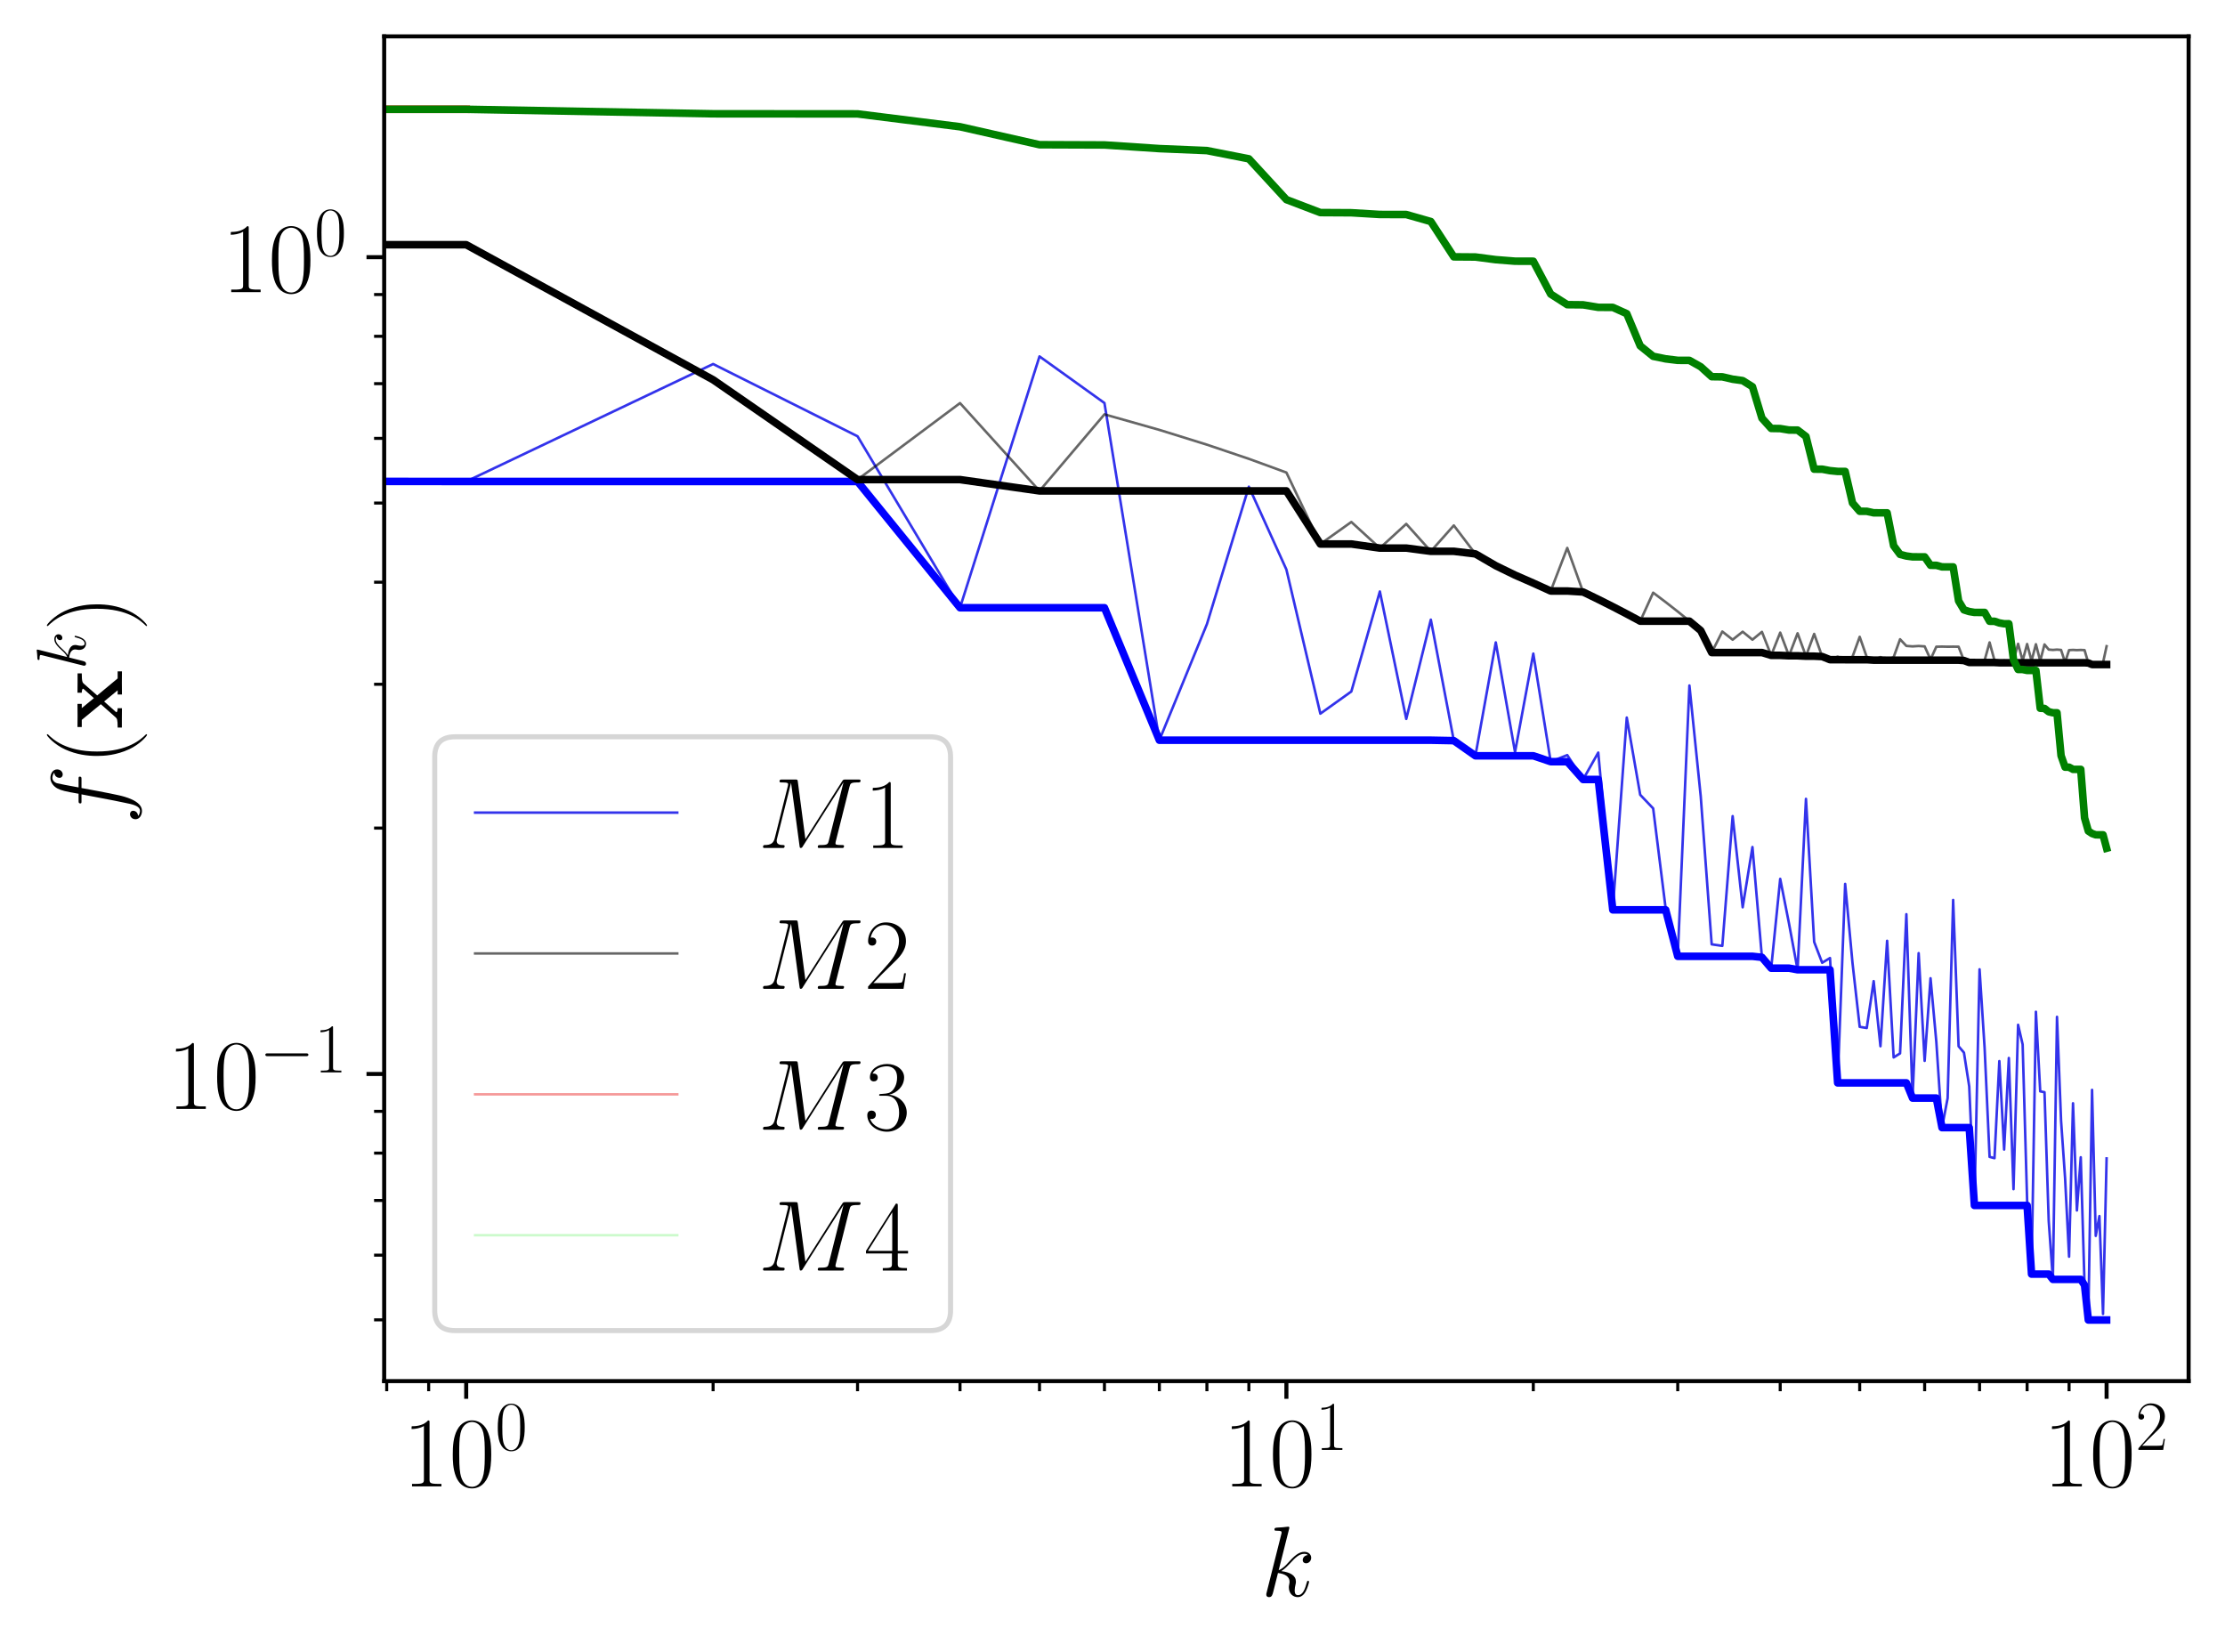 <?xml version="1.0" encoding="utf-8" standalone="no"?>
<!DOCTYPE svg PUBLIC "-//W3C//DTD SVG 1.1//EN"
  "http://www.w3.org/Graphics/SVG/1.1/DTD/svg11.dtd">
<!-- Created with matplotlib (https://matplotlib.org/) -->
<svg height="326.937pt" version="1.1" viewBox="0 0 440.354 326.937" width="440.354pt" xmlns="http://www.w3.org/2000/svg" xmlns:xlink="http://www.w3.org/1999/xlink">
 <defs>
  <style type="text/css">
*{stroke-linecap:butt;stroke-linejoin:round;}
  </style>
 </defs>
 <g id="figure_1">
  <g id="patch_1">
   <path d="M 0 326.937 
L 440.354 326.937 
L 440.354 0 
L 0 0 
z
" style="fill:#ffffff;"/>
  </g>
  <g id="axes_1">
   <g id="patch_2">
    <path d="M 76.034 273.312 
L 433.154 273.312 
L 433.154 7.2 
L 76.034 7.2 
z
" style="fill:#ffffff;"/>
   </g>
   <g id="matplotlib.axis_1">
    <g id="xtick_1">
     <g id="line2d_1">
      <defs>
       <path d="M 0 0 
L 0 3.5 
" id="mf1621d64e2" style="stroke:#000000;stroke-width:0.8;"/>
      </defs>
      <g>
       <use style="stroke:#000000;stroke-width:0.8;" x="92.267" xlink:href="#mf1621d64e2" y="273.312"/>
      </g>
     </g>
     <g id="text_1">
      <!-- $10^{0}$ -->
      <defs>
       <path d="M 26.594 63.406 
C 26.594 65.5 26.5 65.5 25.094 65.5 
C 21.203 61.188 15.297 59.797 9.703 59.797 
C 9.406 59.797 8.906 59.797 8.797 59.5 
C 8.703 59.297 8.703 59.094 8.703 57 
C 11.797 57 17 57.594 21 59.984 
L 21 7.203 
C 21 3.688 20.797 2.5 12.203 2.5 
L 9.203 2.5 
L 9.203 0 
C 14 0 19 0 23.797 0 
C 28.594 0 33.594 0 38.406 0 
L 38.406 2.5 
L 35.406 2.5 
C 26.797 2.5 26.594 3.594 26.594 7.156 
z
" id="CMR17-49"/>
       <path d="M 42 31.641 
C 42 37.75 41.906 48.125 37.703 56.109 
C 34 63.109 28.094 65.594 22.906 65.594 
C 18.094 65.594 12 63.406 8.203 56.203 
C 4.203 48.719 3.797 39.438 3.797 31.641 
C 3.797 25.953 3.906 17.281 7 9.672 
C 11.297 -0.609 19 -2 22.906 -2 
C 27.5 -2 34.5 -0.109 38.594 9.375 
C 41.594 16.281 42 24.359 42 31.641 
z
M 22.906 -0.406 
C 16.5 -0.406 12.703 5.078 11.297 12.688 
C 10.203 18.562 10.203 27.156 10.203 32.75 
C 10.203 40.438 10.203 46.828 11.5 52.922 
C 13.406 61.391 19 64 22.906 64 
C 27 64 32.297 61.297 34.203 53.125 
C 35.5 47.438 35.594 40.734 35.594 32.75 
C 35.594 26.25 35.594 18.266 34.406 12.375 
C 32.297 1.484 26.406 -0.406 22.906 -0.406 
z
" id="CMR17-48"/>
      </defs>
      <g transform="translate(79.714 294.149)scale(0.2 -0.2)">
       <use transform="scale(0.996)" xlink:href="#CMR17-49"/>
       <use transform="translate(45.69 0)scale(0.996)" xlink:href="#CMR17-48"/>
       <use transform="translate(91.381 36.154)scale(0.697)" xlink:href="#CMR17-48"/>
      </g>
     </g>
    </g>
    <g id="xtick_2">
     <g id="line2d_2">
      <g>
       <use style="stroke:#000000;stroke-width:0.8;" x="254.594" xlink:href="#mf1621d64e2" y="273.312"/>
      </g>
     </g>
     <g id="text_2">
      <!-- $10^{1}$ -->
      <g transform="translate(242.042 294.149)scale(0.2 -0.2)">
       <use transform="scale(0.996)" xlink:href="#CMR17-49"/>
       <use transform="translate(45.69 0)scale(0.996)" xlink:href="#CMR17-48"/>
       <use transform="translate(91.381 36.154)scale(0.697)" xlink:href="#CMR17-49"/>
      </g>
     </g>
    </g>
    <g id="xtick_3">
     <g id="line2d_3">
      <g>
       <use style="stroke:#000000;stroke-width:0.8;" x="416.921" xlink:href="#mf1621d64e2" y="273.312"/>
      </g>
     </g>
     <g id="text_3">
      <!-- $10^{2}$ -->
      <defs>
       <path d="M 41.703 15.453 
L 39.906 15.453 
C 38.906 8.375 38.094 7.172 37.703 6.562 
C 37.203 5.766 30 5.766 28.594 5.766 
L 9.406 5.766 
C 13 9.672 20 16.75 28.5 24.953 
C 34.594 30.734 41.703 37.531 41.703 47.422 
C 41.703 59.219 32.297 66 21.797 66 
C 10.797 66 4.094 56.312 4.094 47.344 
C 4.094 43.438 7 42.938 8.203 42.938 
C 9.203 42.938 12.203 43.547 12.203 47.031 
C 12.203 50.109 9.594 51 8.203 51 
C 7.594 51 7 50.906 6.594 50.703 
C 8.5 59.219 14.297 63.406 20.406 63.406 
C 29.094 63.406 34.797 56.516 34.797 47.422 
C 34.797 38.734 29.703 31.25 24 24.75 
L 4.094 2.281 
L 4.094 0 
L 39.297 0 
z
" id="CMR17-50"/>
      </defs>
      <g transform="translate(404.369 294.149)scale(0.2 -0.2)">
       <use transform="scale(0.996)" xlink:href="#CMR17-49"/>
       <use transform="translate(45.69 0)scale(0.996)" xlink:href="#CMR17-48"/>
       <use transform="translate(91.381 36.154)scale(0.697)" xlink:href="#CMR17-50"/>
      </g>
     </g>
    </g>
    <g id="xtick_4">
     <g id="line2d_4">
      <defs>
       <path d="M 0 0 
L 0 2 
" id="m90719d13eb" style="stroke:#000000;stroke-width:0.6;"/>
      </defs>
      <g>
       <use style="stroke:#000000;stroke-width:0.6;" x="76.536" xlink:href="#m90719d13eb" y="273.312"/>
      </g>
     </g>
    </g>
    <g id="xtick_5">
     <g id="line2d_5">
      <g>
       <use style="stroke:#000000;stroke-width:0.6;" x="84.839" xlink:href="#m90719d13eb" y="273.312"/>
      </g>
     </g>
    </g>
    <g id="xtick_6">
     <g id="line2d_6">
      <g>
       <use style="stroke:#000000;stroke-width:0.6;" x="141.132" xlink:href="#m90719d13eb" y="273.312"/>
      </g>
     </g>
    </g>
    <g id="xtick_7">
     <g id="line2d_7">
      <g>
       <use style="stroke:#000000;stroke-width:0.6;" x="169.717" xlink:href="#m90719d13eb" y="273.312"/>
      </g>
     </g>
    </g>
    <g id="xtick_8">
     <g id="line2d_8">
      <g>
       <use style="stroke:#000000;stroke-width:0.6;" x="189.998" xlink:href="#m90719d13eb" y="273.312"/>
      </g>
     </g>
    </g>
    <g id="xtick_9">
     <g id="line2d_9">
      <g>
       <use style="stroke:#000000;stroke-width:0.6;" x="205.729" xlink:href="#m90719d13eb" y="273.312"/>
      </g>
     </g>
    </g>
    <g id="xtick_10">
     <g id="line2d_10">
      <g>
       <use style="stroke:#000000;stroke-width:0.6;" x="218.582" xlink:href="#m90719d13eb" y="273.312"/>
      </g>
     </g>
    </g>
    <g id="xtick_11">
     <g id="line2d_11">
      <g>
       <use style="stroke:#000000;stroke-width:0.6;" x="229.449" xlink:href="#m90719d13eb" y="273.312"/>
      </g>
     </g>
    </g>
    <g id="xtick_12">
     <g id="line2d_12">
      <g>
       <use style="stroke:#000000;stroke-width:0.6;" x="238.863" xlink:href="#m90719d13eb" y="273.312"/>
      </g>
     </g>
    </g>
    <g id="xtick_13">
     <g id="line2d_13">
      <g>
       <use style="stroke:#000000;stroke-width:0.6;" x="247.166" xlink:href="#m90719d13eb" y="273.312"/>
      </g>
     </g>
    </g>
    <g id="xtick_14">
     <g id="line2d_14">
      <g>
       <use style="stroke:#000000;stroke-width:0.6;" x="303.459" xlink:href="#m90719d13eb" y="273.312"/>
      </g>
     </g>
    </g>
    <g id="xtick_15">
     <g id="line2d_15">
      <g>
       <use style="stroke:#000000;stroke-width:0.6;" x="332.044" xlink:href="#m90719d13eb" y="273.312"/>
      </g>
     </g>
    </g>
    <g id="xtick_16">
     <g id="line2d_16">
      <g>
       <use style="stroke:#000000;stroke-width:0.6;" x="352.325" xlink:href="#m90719d13eb" y="273.312"/>
      </g>
     </g>
    </g>
    <g id="xtick_17">
     <g id="line2d_17">
      <g>
       <use style="stroke:#000000;stroke-width:0.6;" x="368.056" xlink:href="#m90719d13eb" y="273.312"/>
      </g>
     </g>
    </g>
    <g id="xtick_18">
     <g id="line2d_18">
      <g>
       <use style="stroke:#000000;stroke-width:0.6;" x="380.909" xlink:href="#m90719d13eb" y="273.312"/>
      </g>
     </g>
    </g>
    <g id="xtick_19">
     <g id="line2d_19">
      <g>
       <use style="stroke:#000000;stroke-width:0.6;" x="391.777" xlink:href="#m90719d13eb" y="273.312"/>
      </g>
     </g>
    </g>
    <g id="xtick_20">
     <g id="line2d_20">
      <g>
       <use style="stroke:#000000;stroke-width:0.6;" x="401.19" xlink:href="#m90719d13eb" y="273.312"/>
      </g>
     </g>
    </g>
    <g id="xtick_21">
     <g id="line2d_21">
      <g>
       <use style="stroke:#000000;stroke-width:0.6;" x="409.494" xlink:href="#m90719d13eb" y="273.312"/>
      </g>
     </g>
    </g>
    <g id="text_4">
     <!-- $k$ -->
     <defs>
      <path d="M 28.094 66.516 
C 28.203 66.922 28.406 67.516 28.406 68 
C 28.406 69 27.406 69 27.203 69 
C 27.094 69 23.5 68.641 21.703 68.391 
C 20 68.391 18.5 68.094 16.703 68.094 
C 14.297 67.891 13.594 67.797 13.594 66 
C 13.594 65 14.594 65 15.594 65 
C 20.703 65 20.703 64.109 20.703 63.125 
C 20.703 62.734 20.703 62.531 20.203 60.75 
L 5.906 3.875 
C 5.5 2.375 5.5 2.188 5.5 1.578 
C 5.5 -0.594 7.203 -1 8.203 -1 
C 11 -1 11.594 1.203 12.406 4.297 
L 17.094 22.953 
C 24.297 22.156 28.594 19.156 28.594 14.375 
C 28.594 13.766 28.594 13.375 28.297 11.875 
C 27.906 10.375 27.906 9.188 27.906 8.688 
C 27.906 2.891 31.703 -1 36.797 -1 
C 41.406 -1 43.797 3.188 44.594 4.594 
C 46.703 8.281 48 13.875 48 14.266 
C 48 14.766 47.594 15.172 47 15.172 
C 46.094 15.172 46 14.766 45.594 13.172 
C 44.203 7.984 42.094 1 37 1 
C 35 1 33.703 2 33.703 5.781 
C 33.703 7.688 34.094 9.875 34.5 11.375 
C 34.906 13.172 34.906 13.266 34.906 14.469 
C 34.906 20.359 29.594 23.656 20.406 24.844 
C 24 27.047 27.594 30.938 29 32.438 
C 34.703 38.812 38.594 42.016 43.203 42.016 
C 45.5 42.016 46.094 41.406 46.797 40.812 
C 43.094 40.406 41.703 37.812 41.703 35.828 
C 41.703 33.422 43.594 32.625 45 32.625 
C 47.703 32.625 50.094 34.922 50.094 38.125 
C 50.094 41.016 47.797 44 43.297 44 
C 37.797 44 33.297 40.109 26.203 32.125 
C 25.203 30.938 21.5 27.141 17.797 25.75 
z
" id="CMMI12-107"/>
     </defs>
     <g transform="translate(249.521 315.862)scale(0.2 -0.2)">
      <use transform="scale(0.996)" xlink:href="#CMMI12-107"/>
     </g>
    </g>
   </g>
   <g id="matplotlib.axis_2">
    <g id="ytick_1">
     <g id="line2d_22">
      <defs>
       <path d="M 0 0 
L -3.5 0 
" id="m5bb4d55676" style="stroke:#000000;stroke-width:0.8;"/>
      </defs>
      <g>
       <use style="stroke:#000000;stroke-width:0.8;" x="76.034" xlink:href="#m5bb4d55676" y="212.529"/>
      </g>
     </g>
     <g id="text_5">
      <!-- $10^{-1}$ -->
      <defs>
       <path d="M 65.906 23 
C 67.594 23 69.406 23 69.406 25 
C 69.406 27 67.594 27 65.906 27 
L 11.797 27 
C 10.094 27 8.297 27 8.297 25 
C 8.297 23 10.094 23 11.797 23 
z
" id="CMSY10-0"/>
      </defs>
      <g transform="translate(33.081 219.447)scale(0.2 -0.2)">
       <use transform="scale(0.996)" xlink:href="#CMR17-49"/>
       <use transform="translate(45.69 0)scale(0.996)" xlink:href="#CMR17-48"/>
       <use transform="translate(91.381 36.154)scale(0.697)" xlink:href="#CMSY10-0"/>
       <use transform="translate(145.622 36.154)scale(0.697)" xlink:href="#CMR17-49"/>
      </g>
     </g>
    </g>
    <g id="ytick_2">
     <g id="line2d_23">
      <g>
       <use style="stroke:#000000;stroke-width:0.8;" x="76.034" xlink:href="#m5bb4d55676" y="50.89"/>
      </g>
     </g>
     <g id="text_6">
      <!-- $10^{0}$ -->
      <g transform="translate(43.929 57.808)scale(0.2 -0.2)">
       <use transform="scale(0.996)" xlink:href="#CMR17-49"/>
       <use transform="translate(45.69 0)scale(0.996)" xlink:href="#CMR17-48"/>
       <use transform="translate(91.381 36.154)scale(0.697)" xlink:href="#CMR17-48"/>
      </g>
     </g>
    </g>
    <g id="ytick_3">
     <g id="line2d_24">
      <defs>
       <path d="M 0 0 
L -2 0 
" id="m307ea6920e" style="stroke:#000000;stroke-width:0.6;"/>
      </defs>
      <g>
       <use style="stroke:#000000;stroke-width:0.6;" x="76.034" xlink:href="#m307ea6920e" y="261.187"/>
      </g>
     </g>
    </g>
    <g id="ytick_4">
     <g id="line2d_25">
      <g>
       <use style="stroke:#000000;stroke-width:0.6;" x="76.034" xlink:href="#m307ea6920e" y="248.388"/>
      </g>
     </g>
    </g>
    <g id="ytick_5">
     <g id="line2d_26">
      <g>
       <use style="stroke:#000000;stroke-width:0.6;" x="76.034" xlink:href="#m307ea6920e" y="237.567"/>
      </g>
     </g>
    </g>
    <g id="ytick_6">
     <g id="line2d_27">
      <g>
       <use style="stroke:#000000;stroke-width:0.6;" x="76.034" xlink:href="#m307ea6920e" y="228.193"/>
      </g>
     </g>
    </g>
    <g id="ytick_7">
     <g id="line2d_28">
      <g>
       <use style="stroke:#000000;stroke-width:0.6;" x="76.034" xlink:href="#m307ea6920e" y="219.925"/>
      </g>
     </g>
    </g>
    <g id="ytick_8">
     <g id="line2d_29">
      <g>
       <use style="stroke:#000000;stroke-width:0.6;" x="76.034" xlink:href="#m307ea6920e" y="163.87"/>
      </g>
     </g>
    </g>
    <g id="ytick_9">
     <g id="line2d_30">
      <g>
       <use style="stroke:#000000;stroke-width:0.6;" x="76.034" xlink:href="#m307ea6920e" y="135.407"/>
      </g>
     </g>
    </g>
    <g id="ytick_10">
     <g id="line2d_31">
      <g>
       <use style="stroke:#000000;stroke-width:0.6;" x="76.034" xlink:href="#m307ea6920e" y="115.212"/>
      </g>
     </g>
    </g>
    <g id="ytick_11">
     <g id="line2d_32">
      <g>
       <use style="stroke:#000000;stroke-width:0.6;" x="76.034" xlink:href="#m307ea6920e" y="99.548"/>
      </g>
     </g>
    </g>
    <g id="ytick_12">
     <g id="line2d_33">
      <g>
       <use style="stroke:#000000;stroke-width:0.6;" x="76.034" xlink:href="#m307ea6920e" y="86.749"/>
      </g>
     </g>
    </g>
    <g id="ytick_13">
     <g id="line2d_34">
      <g>
       <use style="stroke:#000000;stroke-width:0.6;" x="76.034" xlink:href="#m307ea6920e" y="75.928"/>
      </g>
     </g>
    </g>
    <g id="ytick_14">
     <g id="line2d_35">
      <g>
       <use style="stroke:#000000;stroke-width:0.6;" x="76.034" xlink:href="#m307ea6920e" y="66.554"/>
      </g>
     </g>
    </g>
    <g id="ytick_15">
     <g id="line2d_36">
      <g>
       <use style="stroke:#000000;stroke-width:0.6;" x="76.034" xlink:href="#m307ea6920e" y="58.286"/>
      </g>
     </g>
    </g>
    <g id="text_7">
     <!-- $f(\mathbf{x}^k)$ -->
     <defs>
      <path d="M 44.594 40.094 
C 46.594 40.094 47.406 40.094 47.406 42 
C 47.406 43 46.594 43 44.797 43 
L 36.703 43 
C 38.594 53.578 40 60.891 40.797 64.172 
C 41.406 66.641 43.5 69 46.094 69 
C 48.203 69 50.297 68.094 51.297 67.156 
C 47.406 66.75 46.203 63.781 46.203 62.016 
C 46.203 59.953 47.703 58.734 49.594 58.734 
C 51.594 58.734 54.594 60.469 54.594 64.359 
C 54.594 68.641 50.406 71 46 71 
C 41.703 71 37.5 67.719 35.5 63.719 
C 33.703 60.125 32.703 56.422 30.406 43 
L 23.703 43 
C 21.797 43 20.797 43 20.797 41.203 
C 20.797 40.094 21.406 40.094 23.406 40.094 
L 29.797 40.094 
C 28 30.875 23.906 8.469 21.594 -2.141 
C 19.906 -10.766 18.406 -18 13.406 -18 
C 13.094 -18 10.203 -18 8.406 -16.109 
C 13.5 -15.703 13.5 -11.344 13.5 -11.25 
C 13.5 -9.266 12 -8.078 10.094 -8.078 
C 8.094 -8.078 5.094 -9.766 5.094 -13.547 
C 5.094 -17.812 9.5 -20 13.406 -20 
C 23.594 -20 27.797 -1.844 28.906 3.109 
C 30.703 10.75 35.594 37.125 36.094 40.094 
z
" id="CMMI12-102"/>
      <path d="M 30.594 -24.391 
C 30.594 -24.297 30.594 -24.094 30.297 -23.797 
C 25.703 -19.125 13.406 -6.359 13.406 24.703 
C 13.406 55.766 25.5 68.422 30.406 73.391 
C 30.406 73.5 30.594 73.703 30.594 74 
C 30.594 74.297 30.297 74.5 29.906 74.5 
C 28.797 74.5 20.297 67.125 15.406 56.156 
C 10.406 45.109 9 34.359 9 24.812 
C 9 17.625 9.703 5.484 15.703 -7.359 
C 20.5 -17.734 28.703 -25 29.906 -25 
C 30.406 -25 30.594 -24.797 30.594 -24.391 
z
" id="CMR17-40"/>
      <path d="M 33.703 24.484 
L 45.297 37.734 
C 46.406 39.031 47.297 39.828 55.594 39.828 
L 55.594 44 
C 50 44 49.797 44 46.406 44 
C 43.5 44 39.203 44 36.406 44.094 
L 36.406 39.828 
C 38.297 39.828 40.406 39.328 40.406 38.625 
C 40.406 38.438 39.906 37.734 39.703 37.531 
L 31 27.781 
L 21.094 39.828 
L 25.297 39.828 
L 25.297 44.094 
C 23 44 16.203 44 13.5 44 
C 10.5 44 5.094 44 2.297 44.094 
L 2.297 39.828 
L 9.406 39.828 
L 25 20.906 
L 12 6.266 
C 10.797 4.875 10.094 4.172 1.797 4.172 
L 1.797 0 
C 7.797 0 8 0 11.094 0 
C 14 0 18.203 0 21 -0.094 
L 21 4.172 
C 19.094 4.172 17 4.672 17 5.375 
C 17 5.469 17 5.562 17.703 6.359 
L 27.703 17.625 
L 38.797 4.172 
L 34.594 4.172 
L 34.594 -0.094 
C 37 0 43.703 0 46.5 0 
C 49.5 0 54.797 0 57.594 -0.094 
L 57.594 4.172 
L 50.594 4.172 
z
" id="CMBX12-120"/>
      <path d="M 26.297 24.703 
C 26.297 31.875 25.594 44.016 19.594 56.859 
C 14.797 67.234 6.594 74.5 5.406 74.5 
C 5.094 74.5 4.703 74.391 4.703 73.891 
C 4.703 73.703 4.797 73.594 4.906 73.391 
C 9.703 68.406 21.906 55.75 21.906 24.75 
C 21.906 -6.359 9.797 -19.016 4.906 -24.016 
C 4.797 -24.203 4.703 -24.312 4.703 -24.5 
C 4.703 -25 5.094 -25 5.406 -25 
C 6.5 -25 15 -17.625 19.906 -6.656 
C 24.906 4.391 26.297 15.141 26.297 24.703 
z
" id="CMR17-41"/>
     </defs>
     <g transform="translate(24.117 163.134)rotate(-90)scale(0.2 -0.2)">
      <use transform="scale(0.996)" xlink:href="#CMMI12-102"/>
      <use transform="translate(58.72 0)scale(0.996)" xlink:href="#CMR17-40"/>
      <use transform="translate(94.001 0)scale(0.996)" xlink:href="#CMBX12-120"/>
      <use transform="translate(153.154 36.154)scale(0.697)" xlink:href="#CMMI12-107"/>
      <use transform="translate(191.508 0)scale(0.996)" xlink:href="#CMR17-41"/>
     </g>
    </g>
   </g>
   <g id="line2d_37">
    <path clip-path="url(#pb259b6f3cf)" d="M -1 95.235 
L 92.267 95.279 
L 141.132 72.037 
L 169.717 86.337 
L 189.998 120.267 
L 205.729 70.531 
L 218.582 79.753 
L 229.449 146.481 
L 238.863 123.516 
L 247.166 96.312 
L 254.594 112.711 
L 261.313 141.226 
L 267.447 136.84 
L 273.09 117.05 
L 278.315 142.269 
L 283.178 122.628 
L 287.728 146.569 
L 292.002 149.564 
L 296.032 127.131 
L 299.843 148.841 
L 303.459 129.342 
L 306.899 150.726 
L 310.179 149.43 
L 313.312 154.253 
L 316.313 148.93 
L 319.191 180.054 
L 321.956 142.004 
L 324.616 157.283 
L 327.18 159.98 
L 329.654 179.79 
L 332.044 189.245 
L 334.355 135.658 
L 336.594 157.589 
L 338.763 186.874 
L 340.868 187.182 
L 342.911 161.505 
L 344.897 179.542 
L 346.829 167.624 
L 348.709 189.447 
L 350.54 191.595 
L 352.325 173.923 
L 354.066 182.765 
L 355.764 191.905 
L 357.423 158.087 
L 359.044 186.403 
L 360.628 190.521 
L 362.178 189.588 
L 363.694 214.295 
L 365.178 174.916 
L 366.632 190.567 
L 368.056 203.203 
L 369.452 203.432 
L 370.821 194.165 
L 372.164 207.04 
L 373.482 186.179 
L 374.775 209.257 
L 376.045 208.459 
L 377.293 180.915 
L 378.519 217.302 
L 379.724 188.62 
L 380.909 209.939 
L 382.075 193.593 
L 383.221 206.163 
L 384.349 223.151 
L 385.459 217.324 
L 386.552 178.095 
L 387.628 207.049 
L 388.689 208.306 
L 389.733 215.003 
L 390.762 238.548 
L 391.777 191.823 
L 392.777 207.367 
L 393.763 228.937 
L 394.735 229.195 
L 395.694 209.984 
L 396.64 227.486 
L 397.574 209.368 
L 398.496 235.33 
L 399.405 202.802 
L 400.303 206.687 
L 401.19 237.567 
L 402.066 252.134 
L 402.931 200.222 
L 403.785 215.972 
L 404.63 216.14 
L 405.464 241.626 
L 406.289 253.18 
L 407.104 201.228 
L 407.909 221.77 
L 408.706 233.151 
L 409.494 248.686 
L 410.273 218.331 
L 411.043 239.536 
L 411.805 229.015 
L 412.559 254.32 
L 413.305 261.216 
L 414.043 215.679 
L 414.774 244.572 
L 415.497 240.654 
L 416.213 260.015 
L 416.921 229.242 
" style="fill:none;stroke:#0000e6;stroke-linecap:square;stroke-opacity:0.8;stroke-width:0.5;"/>
   </g>
   <g id="line2d_38">
    <path clip-path="url(#pb259b6f3cf)" d="M -1 95.235 
L 92.267 95.279 
L 141.132 95.279 
L 169.717 95.279 
L 189.998 120.267 
L 205.729 120.267 
L 218.582 120.267 
L 229.449 146.481 
L 238.863 146.481 
L 247.166 146.481 
L 254.594 146.481 
L 261.313 146.481 
L 267.447 146.481 
L 273.09 146.481 
L 278.315 146.481 
L 283.178 146.481 
L 287.728 146.569 
L 292.002 149.564 
L 296.032 149.564 
L 299.843 149.564 
L 303.459 149.564 
L 306.899 150.726 
L 310.179 150.726 
L 313.312 154.253 
L 316.313 154.253 
L 319.191 180.054 
L 321.956 180.054 
L 324.616 180.054 
L 327.18 180.054 
L 329.654 180.054 
L 332.044 189.245 
L 334.355 189.245 
L 336.594 189.245 
L 338.763 189.245 
L 340.868 189.245 
L 342.911 189.245 
L 344.897 189.245 
L 346.829 189.245 
L 348.709 189.447 
L 350.54 191.595 
L 352.325 191.595 
L 354.066 191.595 
L 355.764 191.905 
L 357.423 191.905 
L 359.044 191.905 
L 360.628 191.905 
L 362.178 191.905 
L 363.694 214.295 
L 365.178 214.295 
L 366.632 214.295 
L 368.056 214.295 
L 369.452 214.295 
L 370.821 214.295 
L 372.164 214.295 
L 373.482 214.295 
L 374.775 214.295 
L 376.045 214.295 
L 377.293 214.295 
L 378.519 217.302 
L 379.724 217.302 
L 380.909 217.302 
L 382.075 217.302 
L 383.221 217.302 
L 384.349 223.151 
L 385.459 223.151 
L 386.552 223.151 
L 387.628 223.151 
L 388.689 223.151 
L 389.733 223.151 
L 390.762 238.548 
L 391.777 238.548 
L 392.777 238.548 
L 393.763 238.548 
L 394.735 238.548 
L 395.694 238.548 
L 396.64 238.548 
L 397.574 238.548 
L 398.496 238.548 
L 399.405 238.548 
L 400.303 238.548 
L 401.19 238.548 
L 402.066 252.134 
L 402.931 252.134 
L 403.785 252.134 
L 404.63 252.134 
L 405.464 252.134 
L 406.289 253.18 
L 407.104 253.18 
L 407.909 253.18 
L 408.706 253.18 
L 409.494 253.18 
L 410.273 253.18 
L 411.043 253.18 
L 411.805 253.18 
L 412.559 254.32 
L 413.305 261.216 
L 414.043 261.216 
L 414.774 261.216 
L 415.497 261.216 
L 416.213 261.216 
L 416.921 261.216 
" style="fill:none;stroke:#0000ff;stroke-linecap:square;stroke-width:1.5;"/>
   </g>
   <g id="line2d_39">
    <path clip-path="url(#pb259b6f3cf)" d="M -1 48.412 
L 92.267 48.428 
L 141.132 75.155 
L 169.717 94.91 
L 189.998 79.77 
L 205.729 97.148 
L 218.582 81.996 
L 229.449 85.072 
L 238.863 87.997 
L 247.166 90.801 
L 254.594 93.511 
L 261.313 107.655 
L 267.447 103.297 
L 273.09 108.463 
L 278.315 103.678 
L 283.178 109.097 
L 287.728 103.981 
L 292.002 109.61 
L 296.032 111.952 
L 299.843 113.808 
L 303.459 115.39 
L 306.899 116.955 
L 310.179 108.429 
L 313.312 117.149 
L 316.313 118.608 
L 319.191 120.056 
L 321.956 121.495 
L 324.616 122.924 
L 327.18 117.287 
L 329.654 119.152 
L 332.044 121.021 
L 334.355 122.898 
L 336.594 124.783 
L 338.763 129.131 
L 340.868 124.975 
L 342.911 126.59 
L 344.897 125.01 
L 346.829 126.59 
L 348.709 125.042 
L 350.54 129.691 
L 352.325 125.188 
L 354.066 129.776 
L 355.764 125.322 
L 357.423 129.855 
L 359.044 125.446 
L 360.628 129.928 
L 362.178 130.545 
L 363.694 129.944 
L 365.178 130.552 
L 366.632 129.96 
L 368.056 126.027 
L 369.452 130.019 
L 370.821 130.638 
L 372.164 130.032 
L 373.482 130.644 
L 374.775 130.045 
L 376.045 126.505 
L 377.293 127.825 
L 378.519 127.914 
L 379.724 127.84 
L 380.909 127.914 
L 382.075 130.491 
L 383.221 127.981 
L 384.349 127.955 
L 385.459 127.981 
L 386.552 127.968 
L 387.628 127.981 
L 388.689 130.717 
L 389.733 131.1 
L 390.762 130.66 
L 391.777 131.104 
L 392.777 130.668 
L 393.763 127.132 
L 394.735 130.7 
L 395.694 131.151 
L 396.64 130.708 
L 397.574 131.154 
L 398.496 130.715 
L 399.405 127.402 
L 400.303 130.743 
L 401.19 127.448 
L 402.066 130.77 
L 402.931 127.492 
L 403.785 130.796 
L 404.63 127.534 
L 405.464 128.544 
L 406.289 128.617 
L 407.104 128.552 
L 407.909 128.617 
L 408.706 131.078 
L 409.494 128.653 
L 410.273 128.613 
L 411.043 128.653 
L 411.805 128.62 
L 412.559 128.653 
L 413.305 131.201 
L 414.043 131.504 
L 414.774 131.124 
L 415.497 131.506 
L 416.213 131.129 
L 416.921 127.881 
" style="fill:none;stroke:#000000;stroke-linecap:square;stroke-opacity:0.6;stroke-width:0.5;"/>
   </g>
   <g id="line2d_40">
    <path clip-path="url(#pb259b6f3cf)" d="M -1 48.412 
L 92.267 48.428 
L 141.132 75.155 
L 169.717 94.91 
L 189.998 94.91 
L 205.729 97.148 
L 218.582 97.148 
L 229.449 97.148 
L 238.863 97.148 
L 247.166 97.148 
L 254.594 97.148 
L 261.313 107.655 
L 267.447 107.655 
L 273.09 108.463 
L 278.315 108.463 
L 283.178 109.097 
L 287.728 109.097 
L 292.002 109.61 
L 296.032 111.952 
L 299.843 113.808 
L 303.459 115.39 
L 306.899 116.955 
L 310.179 116.955 
L 313.312 117.149 
L 316.313 118.608 
L 319.191 120.056 
L 321.956 121.495 
L 324.616 122.924 
L 327.18 122.924 
L 329.654 122.924 
L 332.044 122.924 
L 334.355 122.924 
L 336.594 124.783 
L 338.763 129.131 
L 340.868 129.131 
L 342.911 129.131 
L 344.897 129.131 
L 346.829 129.131 
L 348.709 129.131 
L 350.54 129.691 
L 352.325 129.691 
L 354.066 129.776 
L 355.764 129.776 
L 357.423 129.855 
L 359.044 129.855 
L 360.628 129.928 
L 362.178 130.545 
L 363.694 130.545 
L 365.178 130.552 
L 366.632 130.552 
L 368.056 130.552 
L 369.452 130.552 
L 370.821 130.638 
L 372.164 130.638 
L 373.482 130.644 
L 374.775 130.644 
L 376.045 130.644 
L 377.293 130.644 
L 378.519 130.644 
L 379.724 130.644 
L 380.909 130.644 
L 382.075 130.644 
L 383.221 130.644 
L 384.349 130.644 
L 385.459 130.644 
L 386.552 130.644 
L 387.628 130.644 
L 388.689 130.717 
L 389.733 131.1 
L 390.762 131.1 
L 391.777 131.104 
L 392.777 131.104 
L 393.763 131.104 
L 394.735 131.104 
L 395.694 131.151 
L 396.64 131.151 
L 397.574 131.154 
L 398.496 131.154 
L 399.405 131.154 
L 400.303 131.154 
L 401.19 131.154 
L 402.066 131.154 
L 402.931 131.154 
L 403.785 131.154 
L 404.63 131.154 
L 405.464 131.154 
L 406.289 131.154 
L 407.104 131.154 
L 407.909 131.154 
L 408.706 131.154 
L 409.494 131.154 
L 410.273 131.154 
L 411.043 131.154 
L 411.805 131.154 
L 412.559 131.154 
L 413.305 131.201 
L 414.043 131.504 
L 414.774 131.504 
L 415.497 131.506 
L 416.213 131.506 
L 416.921 131.506 
" style="fill:none;stroke:#000000;stroke-linecap:square;stroke-width:1.5;"/>
   </g>
   <g id="line2d_41">
    <path clip-path="url(#pb259b6f3cf)" d="M -1 21.631 
L 92.267 21.632 
" style="fill:none;stroke:#e60000;stroke-linecap:square;stroke-opacity:0.4;stroke-width:0.5;"/>
   </g>
   <g id="line2d_42">
    <path clip-path="url(#pb259b6f3cf)" d="M -1 21.631 
L 92.267 21.632 
" style="fill:none;stroke:#ff0000;stroke-linecap:square;stroke-width:1.5;"/>
   </g>
   <g id="line2d_43">
    <path clip-path="url(#pb259b6f3cf)" d="M -1 21.631 
L 92.267 21.632 
L 141.132 22.518 
L 169.717 22.539 
L 189.998 25.083 
L 205.729 28.639 
L 218.582 28.686 
L 229.449 29.407 
L 238.863 29.798 
L 247.166 31.43 
L 254.594 39.504 
L 261.313 42.067 
L 267.447 42.103 
L 273.09 42.442 
L 278.315 42.452 
L 283.178 43.839 
L 287.728 50.828 
L 292.002 50.86 
L 296.032 51.386 
L 299.843 51.686 
L 303.459 51.696 
L 306.899 58.193 
L 310.179 60.293 
L 313.312 60.323 
L 316.313 60.82 
L 319.191 60.829 
L 321.956 62.077 
L 324.616 68.441 
L 327.18 70.509 
L 329.654 71.016 
L 332.044 71.308 
L 334.355 71.317 
L 336.594 72.579 
L 338.763 74.544 
L 340.868 74.572 
L 342.911 75.045 
L 344.897 75.32 
L 346.829 76.532 
L 348.709 82.751 
L 350.54 84.784 
L 352.325 84.813 
L 354.066 85.102 
L 355.764 85.112 
L 357.423 86.372 
L 359.044 92.844 
L 360.628 92.85 
L 362.178 93.14 
L 363.694 93.289 
L 365.178 93.292 
L 366.632 99.54 
L 368.056 101.176 
L 369.452 101.182 
L 370.821 101.483 
L 372.164 101.487 
L 373.482 101.487 
L 374.775 108 
L 376.045 109.711 
L 377.293 110.031 
L 378.519 110.196 
L 379.724 110.199 
L 380.909 110.199 
L 382.075 111.867 
L 383.221 111.873 
L 384.349 112.182 
L 385.459 112.185 
L 386.552 112.123 
L 387.628 118.913 
L 388.689 120.687 
L 389.733 121.02 
L 390.762 121.191 
L 391.777 121.194 
L 392.777 121.152 
L 393.763 122.942 
L 394.735 122.949 
L 395.694 123.273 
L 396.64 123.44 
L 397.574 122.96 
L 398.496 130.556 
L 399.405 132.482 
L 400.303 132.49 
L 401.19 132.672 
L 402.066 132.676 
L 402.931 131.912 
L 403.785 140.158 
L 404.63 140.197 
L 405.464 140.853 
L 406.289 141.049 
L 407.104 141.053 
L 407.909 149.534 
L 408.706 151.813 
L 409.494 151.822 
L 410.273 152.249 
L 411.043 152.254 
L 411.805 152.254 
L 412.559 161.848 
L 413.305 164.454 
L 414.043 164.948 
L 414.774 165.203 
L 415.497 165.208 
L 416.213 165.209 
L 416.921 167.852 
" style="fill:none;stroke:#00e600;stroke-linecap:square;stroke-opacity:0.2;stroke-width:0.5;"/>
   </g>
   <g id="line2d_44">
    <path clip-path="url(#pb259b6f3cf)" d="M -1 21.631 
L 92.267 21.632 
L 141.132 22.518 
L 169.717 22.539 
L 189.998 25.083 
L 205.729 28.639 
L 218.582 28.686 
L 229.449 29.407 
L 238.863 29.798 
L 247.166 31.43 
L 254.594 39.504 
L 261.313 42.067 
L 267.447 42.103 
L 273.09 42.442 
L 278.315 42.452 
L 283.178 43.839 
L 287.728 50.828 
L 292.002 50.86 
L 296.032 51.386 
L 299.843 51.686 
L 303.459 51.696 
L 306.899 58.193 
L 310.179 60.293 
L 313.312 60.323 
L 316.313 60.82 
L 319.191 60.829 
L 321.956 62.077 
L 324.616 68.441 
L 327.18 70.509 
L 329.654 71.016 
L 332.044 71.308 
L 334.355 71.317 
L 336.594 72.579 
L 338.763 74.544 
L 340.868 74.572 
L 342.911 75.045 
L 344.897 75.32 
L 346.829 76.532 
L 348.709 82.751 
L 350.54 84.784 
L 352.325 84.813 
L 354.066 85.102 
L 355.764 85.112 
L 357.423 86.372 
L 359.044 92.844 
L 360.628 92.85 
L 362.178 93.14 
L 363.694 93.289 
L 365.178 93.292 
L 366.632 99.54 
L 368.056 101.176 
L 369.452 101.182 
L 370.821 101.483 
L 372.164 101.487 
L 373.482 101.487 
L 374.775 108 
L 376.045 109.711 
L 377.293 110.031 
L 378.519 110.196 
L 379.724 110.199 
L 380.909 110.199 
L 382.075 111.867 
L 383.221 111.873 
L 384.349 112.182 
L 385.459 112.185 
L 386.552 112.185 
L 387.628 118.913 
L 388.689 120.687 
L 389.733 121.02 
L 390.762 121.191 
L 391.777 121.194 
L 392.777 121.194 
L 393.763 122.942 
L 394.735 122.949 
L 395.694 123.273 
L 396.64 123.44 
L 397.574 123.44 
L 398.496 130.556 
L 399.405 132.482 
L 400.303 132.49 
L 401.19 132.672 
L 402.066 132.676 
L 402.931 132.676 
L 403.785 140.158 
L 404.63 140.197 
L 405.464 140.853 
L 406.289 141.049 
L 407.104 141.053 
L 407.909 149.534 
L 408.706 151.813 
L 409.494 151.822 
L 410.273 152.249 
L 411.043 152.254 
L 411.805 152.254 
L 412.559 161.848 
L 413.305 164.454 
L 414.043 164.948 
L 414.774 165.203 
L 415.497 165.208 
L 416.213 165.209 
L 416.921 167.852 
" style="fill:none;stroke:#008000;stroke-linecap:square;stroke-width:1.5;"/>
   </g>
   <g id="patch_3">
    <path d="M 76.034 273.312 
L 76.034 7.2 
" style="fill:none;stroke:#000000;stroke-linecap:square;stroke-linejoin:miter;stroke-width:0.8;"/>
   </g>
   <g id="patch_4">
    <path d="M 433.154 273.312 
L 433.154 7.2 
" style="fill:none;stroke:#000000;stroke-linecap:square;stroke-linejoin:miter;stroke-width:0.8;"/>
   </g>
   <g id="patch_5">
    <path d="M 76.034 273.312 
L 433.154 273.312 
" style="fill:none;stroke:#000000;stroke-linecap:square;stroke-linejoin:miter;stroke-width:0.8;"/>
   </g>
   <g id="patch_6">
    <path d="M 76.034 7.2 
L 433.154 7.2 
" style="fill:none;stroke:#000000;stroke-linecap:square;stroke-linejoin:miter;stroke-width:0.8;"/>
   </g>
   <g id="legend_1">
    <g id="patch_7">
     <path d="M 90.034 263.312 
L 184.128 263.312 
Q 188.128 263.312 188.128 259.312 
L 188.128 149.809 
Q 188.128 145.809 184.128 145.809 
L 90.034 145.809 
Q 86.034 145.809 86.034 149.809 
L 86.034 259.312 
Q 86.034 263.312 90.034 263.312 
z
" style="fill:#ffffff;opacity:0.8;stroke:#cccccc;stroke-linejoin:miter;"/>
    </g>
    <g id="line2d_45">
     <path d="M 94.034 160.809 
L 134.034 160.809 
" style="fill:none;stroke:#0000e6;stroke-linecap:square;stroke-opacity:0.8;stroke-width:0.5;"/>
    </g>
    <g id="line2d_46"/>
    <g id="text_8">
     <!-- $M1$ -->
     <defs>
      <path d="M 90.797 60.719 
C 91.703 64.109 91.906 65.109 99 65.109 
C 100.906 65.109 101.797 65.109 101.797 67 
C 101.797 68 101.094 68 99.203 68 
L 87.203 68 
C 84.703 68 84.594 67.906 83.5 66.297 
L 47 8.781 
L 39.5 65.797 
C 39.203 68 39.094 68 36.5 68 
L 24.094 68 
C 22.203 68 21.297 68 21.297 66.109 
C 21.297 65.109 22.203 65.109 23.703 65.109 
C 29.797 65.109 29.797 64.312 29.797 63.219 
C 29.797 63.031 29.797 62.422 29.406 60.922 
L 16.594 9.906 
C 15.406 5.109 13.094 2.906 6.406 2.906 
C 6.094 2.906 4.906 2.906 4.906 1.141 
C 4.906 0 5.797 0 6.203 0 
C 8.203 0 13.297 0 15.297 0 
L 20.094 0 
C 21.5 0 23.203 0 24.594 0 
C 25.297 0 26.406 0 26.406 1.906 
C 26.406 2.812 25.406 2.906 25 2.906 
C 21.703 2.906 18.5 3.5 18.5 7.094 
C 18.5 8.094 18.5 8.188 18.906 9.578 
L 32.703 64.516 
L 32.797 64.516 
L 41.094 2.688 
C 41.406 0.297 41.5 0 42.406 0 
C 43.5 0 44 0.797 44.5 1.703 
L 84.703 65.016 
L 84.797 65.016 
L 70.297 7.391 
C 69.406 3.906 69.203 2.906 62.203 2.906 
C 60.297 2.906 59.297 2.906 59.297 1.094 
C 59.297 0 60.203 0 60.797 0 
C 62.5 0 64.5 0 66.203 0 
L 78 0 
C 79.703 0 81.797 0 83.5 0 
C 84.297 0 85.406 0 85.406 1.906 
C 85.406 2.906 84.5 2.906 83 2.906 
C 76.906 2.906 76.906 3.656 76.906 4.594 
C 76.906 4.703 76.906 5.391 77.094 6.188 
z
" id="CMMI12-77"/>
     </defs>
     <g transform="translate(150.034 167.809)scale(0.2 -0.2)">
      <use transform="scale(0.996)" xlink:href="#CMMI12-77"/>
      <use transform="translate(104.78 0)scale(0.996)" xlink:href="#CMR17-49"/>
     </g>
    </g>
    <g id="line2d_47">
     <path d="M 94.034 188.685 
L 134.034 188.685 
" style="fill:none;stroke:#000000;stroke-linecap:square;stroke-opacity:0.6;stroke-width:0.5;"/>
    </g>
    <g id="line2d_48"/>
    <g id="text_9">
     <!-- $M2$ -->
     <g transform="translate(150.034 195.685)scale(0.2 -0.2)">
      <use transform="scale(0.996)" xlink:href="#CMMI12-77"/>
      <use transform="translate(104.78 0)scale(0.996)" xlink:href="#CMR17-50"/>
     </g>
    </g>
    <g id="line2d_49">
     <path d="M 94.034 216.561 
L 134.034 216.561 
" style="fill:none;stroke:#e60000;stroke-linecap:square;stroke-opacity:0.4;stroke-width:0.5;"/>
    </g>
    <g id="line2d_50"/>
    <g id="text_10">
     <!-- $M3$ -->
     <defs>
      <path d="M 22.094 33.703 
C 31 33.703 34.906 25.969 34.906 17.031 
C 34.906 5 28.5 0.391 22.703 0.391 
C 17.406 0.391 8.797 3.031 6.094 10.828 
C 6.594 10.625 7.094 10.625 7.594 10.625 
C 10 10.625 11.797 12.219 11.797 14.812 
C 11.797 17.703 9.594 19 7.594 19 
C 5.906 19 3.297 18.203 3.297 14.469 
C 3.297 5.234 12.297 -2 22.906 -2 
C 34 -2 42.5 6.719 42.5 16.953 
C 42.5 26.672 34.5 33.703 25 34.797 
C 32.594 36.375 39.906 43.062 39.906 52.016 
C 39.906 59.688 32 65.297 23 65.297 
C 13.906 65.297 5.906 59.828 5.906 52.016 
C 5.906 48.594 8.5 48 9.797 48 
C 11.906 48 13.703 49.297 13.703 51.891 
C 13.703 54.469 11.906 55.766 9.797 55.766 
C 9.406 55.766 8.906 55.766 8.5 55.578 
C 11.406 61.859 19.297 63 22.797 63 
C 26.297 63 32.906 61.328 32.906 51.875 
C 32.906 49.109 32.5 44.188 29.094 39.844 
C 26.094 36 22.703 36 19.406 35.688 
C 18.906 35.688 16.594 35.453 16.203 35.453 
C 15.5 35.359 15.094 35.266 15.094 34.5 
C 15.094 33.797 15.203 33.703 17.203 33.703 
z
" id="CMR17-51"/>
     </defs>
     <g transform="translate(150.034 223.561)scale(0.2 -0.2)">
      <use transform="scale(0.996)" xlink:href="#CMMI12-77"/>
      <use transform="translate(104.78 0)scale(0.996)" xlink:href="#CMR17-51"/>
     </g>
    </g>
    <g id="line2d_51">
     <path d="M 94.034 244.436 
L 134.034 244.436 
" style="fill:none;stroke:#00e600;stroke-linecap:square;stroke-opacity:0.2;stroke-width:0.5;"/>
    </g>
    <g id="line2d_52"/>
    <g id="text_11">
     <!-- $M4$ -->
     <defs>
      <path d="M 33.594 64.406 
C 33.594 66.5 33.5 66.5 31.703 66.5 
L 2 19.594 
L 2 17 
L 27.797 17 
L 27.797 7.141 
C 27.797 3.5 27.594 2.5 20.594 2.5 
L 18.703 2.5 
L 18.703 0 
C 21.906 0 27.297 0 30.703 0 
C 34.094 0 39.5 0 42.703 0 
L 42.703 2.5 
L 40.797 2.5 
C 33.797 2.5 33.594 3.5 33.594 7.141 
L 33.594 17 
L 43.797 17 
L 43.797 19.594 
L 33.594 19.594 
z
M 28.094 57.859 
L 28.094 19.594 
L 4 19.594 
z
" id="CMR17-52"/>
     </defs>
     <g transform="translate(150.034 251.436)scale(0.2 -0.2)">
      <use transform="scale(0.996)" xlink:href="#CMMI12-77"/>
      <use transform="translate(104.78 0)scale(0.996)" xlink:href="#CMR17-52"/>
     </g>
    </g>
   </g>
  </g>
 </g>
 <defs>
  <clipPath id="pb259b6f3cf">
   <rect height="266.112" width="357.12" x="76.034" y="7.2"/>
  </clipPath>
 </defs>
</svg>
